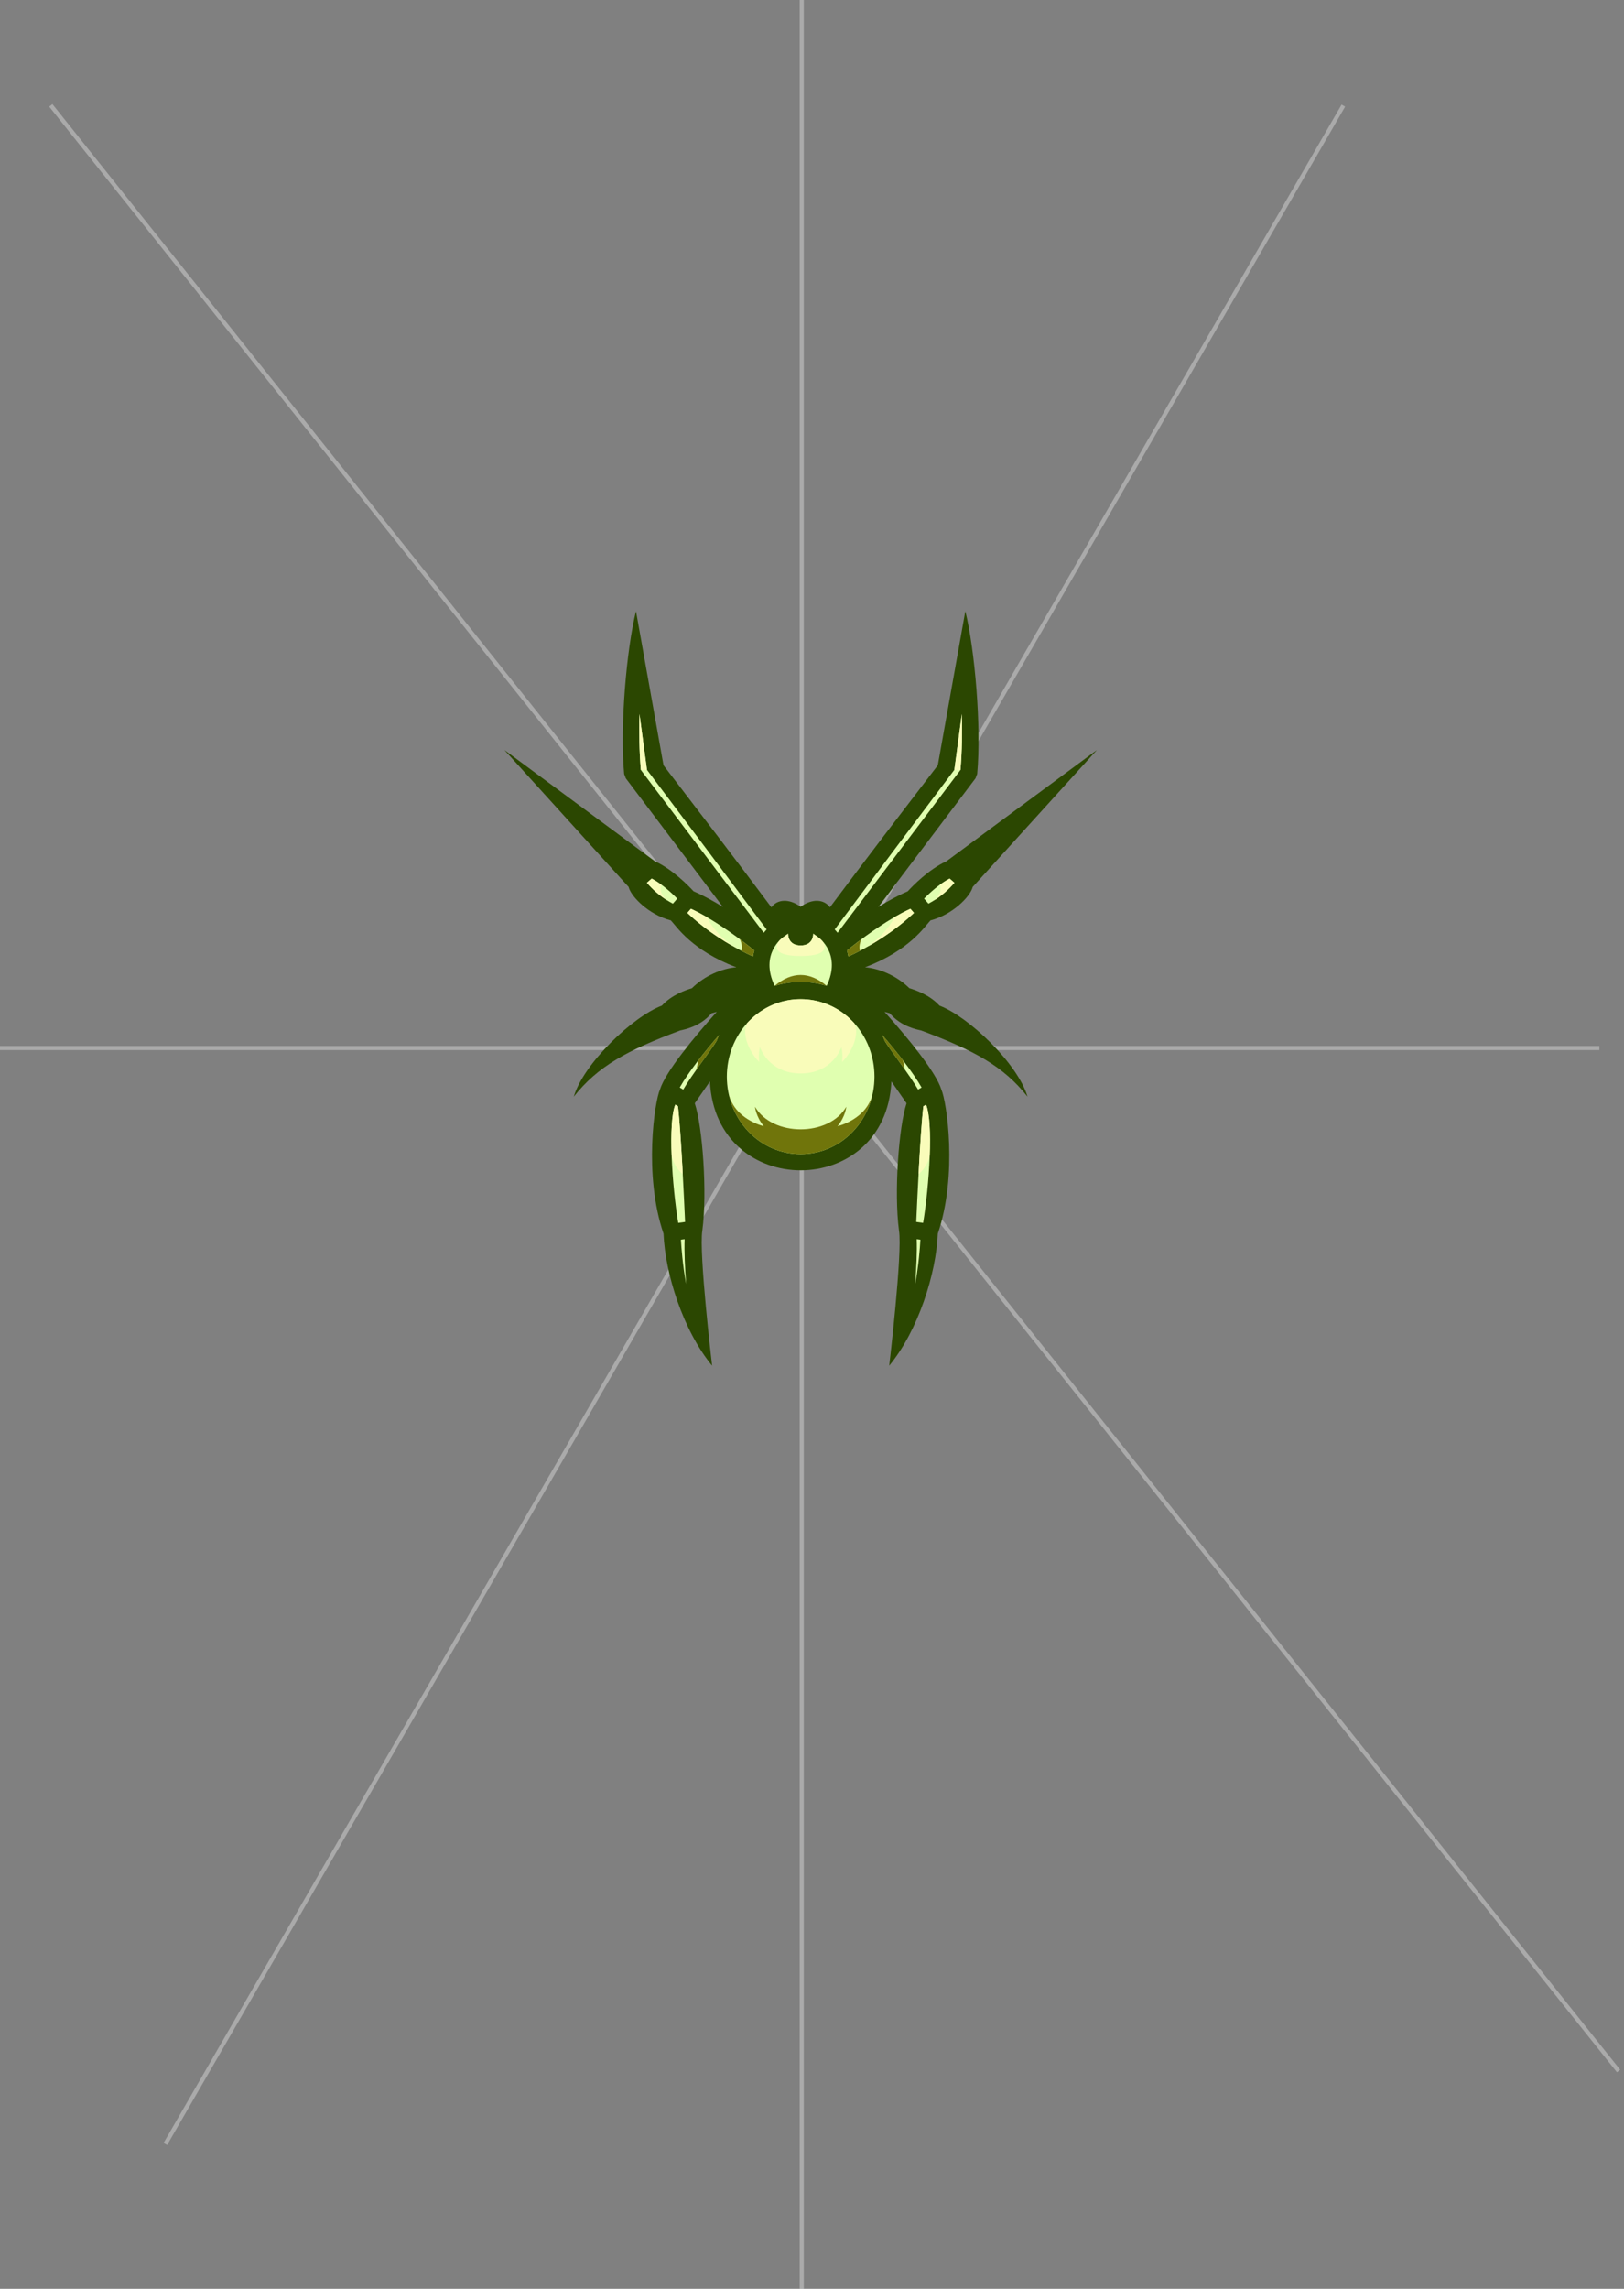 <svg width="396" height="558" viewBox="0 0 396 558" fill="none" xmlns="http://www.w3.org/2000/svg">
<rect x="0" y="0" width="396" height="558" fill="#808080" stroke="none"/>
<line x1="195.5" y1="2.18557e-08" x2="195.5" y2="558" stroke="white" stroke-opacity="0.33"/>
<line x1="12.391" y1="25.688" x2="394.673" y2="504.895" stroke="white" stroke-opacity="0.33"/>
<line x1="-4.37114e-08" y1="255.5" x2="390" y2="255.5" stroke="white" stroke-opacity="0.33"/>
<line x1="40.32" y1="522.686" x2="327.567" y2="25.75" stroke="white" stroke-opacity="0.33"/>
<g clip-path="url(#clip0_51_632)">
<path d="M195.235 285.32C205.946 285.32 216.658 278.099 217.363 263.656C218.908 265.897 220.345 267.958 221.055 268.972C219.153 274.681 217.98 290.691 219.21 299.994C220.097 305.434 216.836 332.885 216.827 332.95C223.947 324.316 228.286 310.418 228.673 300.762C233.576 286.4 230.842 268.488 229.532 265.61C228.239 261.379 221.314 252.963 215.688 246.687C216.228 246.838 216.666 246.954 216.976 247.034C219.721 250.283 223.618 250.995 224.6 251.214C237.616 256.091 244.721 259.969 250.554 267.367C248.192 259.304 236.177 247.843 229.076 245.164C226.736 242.555 223.096 241.312 221.757 240.925C218.62 237.851 214.438 236.106 210.934 235.814C221.847 231.683 225.531 225.804 226.881 224.392C232.347 222.97 236.64 218.508 237.181 216.238L267.47 182.847L230.779 209.971C226.437 211.95 222.5 216.032 221.341 217.299C218.968 218.306 216.51 219.666 214.188 221.113L237.872 189.742L238.278 188.678C239.326 177.243 237.727 158.396 235.387 149L228.673 186.581C219.846 198.097 211.051 209.575 202.37 221.202C200.943 219.179 197.993 219.028 195.235 221.068C192.476 219.028 189.527 219.179 188.099 221.202C179.419 209.575 170.623 198.097 161.797 186.581L155.083 149C152.743 158.396 151.142 177.243 152.192 188.678L152.598 189.742L176.282 221.113C173.96 219.666 171.502 218.306 169.129 217.299C167.97 216.032 164.032 211.95 159.691 209.971L123 182.847L153.289 216.238C153.83 218.508 158.122 222.97 163.589 224.392C164.938 225.804 168.623 231.683 179.536 235.814C176.031 236.106 171.85 237.851 168.713 240.925C167.373 241.312 163.734 242.555 161.394 245.164C154.293 247.843 142.278 259.304 139.915 267.367C145.749 259.969 152.853 256.091 165.87 251.214C166.852 250.995 170.748 250.283 173.494 247.034C173.804 246.954 174.242 246.838 174.781 246.687C169.156 252.963 162.231 261.379 160.937 265.61C159.628 268.488 156.894 286.4 161.797 300.762C162.184 310.418 166.523 324.316 173.643 332.95C173.634 332.885 170.373 305.434 171.259 299.994C172.49 290.691 171.317 274.681 169.414 268.972C170.124 267.958 171.562 265.897 173.107 263.656C173.811 278.099 184.524 285.32 195.235 285.32Z" fill="#2B4701"/>
<path d="M207.929 275.911C215 268.508 215.001 256.453 207.929 249.05C200.964 241.759 189.506 241.759 182.541 249.05C175.468 256.453 175.468 268.508 182.541 275.911C189.506 283.202 200.964 283.202 207.929 275.911Z" fill="#E0FFB0"/>
<path d="M232.727 215.213L231.553 214.2C228.951 215.579 226.872 217.542 225.328 219.07L226.388 220.302C228.349 219.28 230.703 217.612 232.727 215.213Z" fill="#E0FFB0"/>
<path d="M223.867 265.638L224.724 265.13C222.491 261.217 218.654 256.409 215.126 252.322C215.358 252.815 215.573 253.315 215.772 253.825C217.568 256.702 221.652 261.828 223.867 265.638Z" fill="#E0FFB0"/>
<path d="M223.419 297.907L225.095 298.134C226.582 289.146 227.62 273.787 225.811 269.314L225.148 269.707C224.414 276.074 223.662 292.364 223.419 297.907Z" fill="#E0FFB0"/>
<path d="M204.239 227.399L234.203 187.709C234.587 183.202 234.648 178.487 234.545 174.068L232.71 187.684C222.95 200.637 213.242 213.589 203.539 226.586C203.764 226.827 203.999 227.099 204.239 227.399Z" fill="#E0FFB0"/>
<path d="M206.871 233.19C215.186 229.342 220.564 224.752 222.858 222.559L221.994 221.555C215.798 224.41 209.122 229.614 206.528 231.728C206.668 232.192 206.785 232.679 206.871 233.19Z" fill="#E0FFB0"/>
<path d="M186.233 227.399L156.268 187.709C155.884 183.202 155.823 178.487 155.925 174.068L157.761 187.684C167.521 200.637 177.229 213.589 186.932 226.586C186.707 226.827 186.472 227.099 186.233 227.399Z" fill="#E0FFB0"/>
<path d="M167.613 222.559L168.479 221.555C174.672 224.409 181.351 229.615 183.944 231.728C183.805 232.192 183.688 232.68 183.602 233.19C175.286 229.341 169.907 224.752 167.613 222.559Z" fill="#E0FFB0"/>
<path d="M157.745 215.213L158.918 214.2C161.52 215.579 163.599 217.542 165.143 219.07L164.083 220.302C162.123 219.28 159.769 217.612 157.745 215.213Z" fill="#E0FFB0"/>
<path d="M166.604 265.639L165.747 265.13C167.979 261.217 171.816 256.41 175.344 252.324C175.112 252.816 174.896 253.317 174.698 253.826C172.901 256.704 168.818 261.829 166.604 265.639Z" fill="#E0FFB0"/>
<path d="M166.039 302.23L166.939 302.108C166.831 305.118 167.01 309.052 167.306 313.037C166.431 308.089 166.174 304.459 166.039 302.23Z" fill="#E0FFB0"/>
<path d="M201.577 240.341C205.311 232.54 199.57 228.542 199.553 228.53L198.298 227.634C198.298 227.634 198.45 230.498 195.236 230.498C192.021 230.498 192.173 227.634 192.173 227.634L190.918 228.53C190.901 228.542 185.161 232.54 188.894 240.341C190.945 239.704 193.091 239.386 195.236 239.386C197.38 239.386 199.526 239.704 201.577 240.341Z" fill="#E0FFB0"/>
<path d="M206.36 269.824C202.126 277.157 188.343 277.157 184.11 269.824C184.11 269.824 184.291 272.171 186.24 274.554C186.24 274.554 178.934 272.901 177.616 266.36C178.308 269.863 179.95 273.199 182.541 275.911C186.023 279.556 190.63 281.379 195.235 281.379C199.84 281.379 204.446 279.556 207.929 275.911C210.519 273.199 212.162 269.863 212.853 266.36C211.536 272.901 204.229 274.554 204.229 274.554C206.179 272.171 206.36 269.824 206.36 269.824Z" fill="#70750B"/>
<path d="M188.894 240.341C193.119 236.813 197.352 236.813 201.577 240.341C197.477 239.068 192.994 239.068 188.894 240.341Z" fill="#70750B"/>
<path d="M205.345 258.919C208.239 255.878 209.529 251.772 208.305 249.456C208.183 249.32 208.056 249.184 207.929 249.05C207.632 248.739 207.327 248.441 207.014 248.157C203.66 245.107 199.448 243.582 195.235 243.582C191.022 243.582 186.81 245.107 183.457 248.157C183.144 248.441 182.838 248.739 182.541 249.05C182.414 249.184 182.288 249.32 182.165 249.456C180.942 251.772 182.231 255.878 185.125 258.919C185.125 258.919 184.873 256.896 185.305 255.271C185.305 255.271 187.363 261.699 195.235 261.699C203.108 261.699 205.165 255.271 205.165 255.271C205.598 256.896 205.345 258.919 205.345 258.919Z" fill="#F9FCBA"/>
<path d="M218.125 223.58C218.125 223.58 216.316 227.542 211.667 230.726C217.285 227.541 221.04 224.297 222.858 222.559L221.993 221.555C220.711 222.146 219.408 222.837 218.125 223.58Z" fill="#F9FCBA"/>
<path d="M229.239 215.653C229.239 215.653 230.06 217.79 227.775 219.505C229.401 218.485 231.162 217.067 232.726 215.213L231.553 214.2C230.73 214.637 229.959 215.132 229.239 215.653Z" fill="#F9FCBA"/>
<path d="M220.221 258.543C218.593 256.422 216.823 254.289 215.126 252.322C215.358 252.815 215.573 253.315 215.772 253.825C216.861 255.568 218.789 258.138 220.633 260.739C220.443 259.93 220.311 259.193 220.221 258.543Z" fill="#70750B"/>
<path d="M172.346 223.58C172.346 223.58 174.155 227.542 178.804 230.726C173.186 227.541 169.431 224.297 167.613 222.559L168.478 221.555C169.76 222.146 171.063 222.837 172.346 223.58Z" fill="#F9FCBA"/>
<path d="M161.231 215.653C161.231 215.653 160.411 217.79 162.696 219.505C161.07 218.485 159.309 217.067 157.745 215.213L158.918 214.2C159.741 214.637 160.512 215.132 161.231 215.653Z" fill="#F9FCBA"/>
<path d="M170.25 258.543C171.878 256.422 173.647 254.289 175.345 252.322C175.113 252.815 174.898 253.315 174.699 253.825C173.61 255.568 171.682 258.138 169.838 260.739C170.028 259.93 170.16 259.193 170.25 258.543Z" fill="#70750B"/>
<path d="M195.236 233.07C203.856 233.07 200.384 229.265 200.384 229.265C199.911 228.779 199.558 228.533 199.554 228.53L198.299 227.634C198.299 227.634 198.451 230.498 195.236 230.498C192.021 230.498 192.173 227.634 192.173 227.634L190.918 228.53C190.913 228.533 190.561 228.779 190.088 229.265C190.088 229.265 186.616 233.07 195.236 233.07Z" fill="#F9FCBA"/>
<path d="M156.268 187.709L157.761 187.684L155.927 174.068C155.823 178.487 155.885 183.202 156.268 187.709Z" fill="#F9FCBA"/>
<path d="M234.544 174.068L232.71 187.684L234.203 187.709C234.586 183.202 234.648 178.487 234.544 174.068Z" fill="#F9FCBA"/>
<path d="M209.721 231.786C209.249 230.579 210.05 228.981 210.05 228.981C208.566 230.09 207.344 231.062 206.528 231.728C206.668 232.192 206.784 232.679 206.87 233.19C207.863 232.731 208.813 232.261 209.721 231.786Z" fill="#70750B"/>
<path d="M180.751 231.786C181.222 230.579 180.422 228.981 180.422 228.981C181.905 230.09 183.127 231.062 183.944 231.728C183.804 232.192 183.687 232.679 183.601 233.19C182.609 232.731 181.658 232.261 180.751 231.786Z" fill="#70750B"/>
<path d="M223.984 286.234C226.343 284.351 226.703 281.645 226.703 281.645C226.899 276.279 226.694 271.499 225.811 269.314L225.148 269.707C224.734 273.297 224.315 280.041 223.984 286.234Z" fill="#F9FCBA"/>
<path d="M167.053 297.907L165.378 298.134C163.891 289.146 162.853 273.787 164.662 269.314L165.324 269.707C166.059 276.074 166.811 292.364 167.053 297.907Z" fill="#E0FFB0"/>
<path d="M166.489 286.234C164.129 284.351 163.769 281.645 163.769 281.645C163.574 276.279 163.778 271.499 164.662 269.314L165.324 269.707C165.738 273.297 166.158 280.041 166.489 286.234Z" fill="#F9FCBA"/>
<path d="M224.432 302.23L223.533 302.108C223.641 305.118 223.461 309.052 223.165 313.037C224.041 308.089 224.298 304.459 224.432 302.23Z" fill="#E0FFB0"/>
</g>
<defs>
<clipPath id="clip0_51_632">
<rect width="144.47" height="183.95" fill="white" transform="translate(123 149)"/>
</clipPath>
</defs>
</svg>
